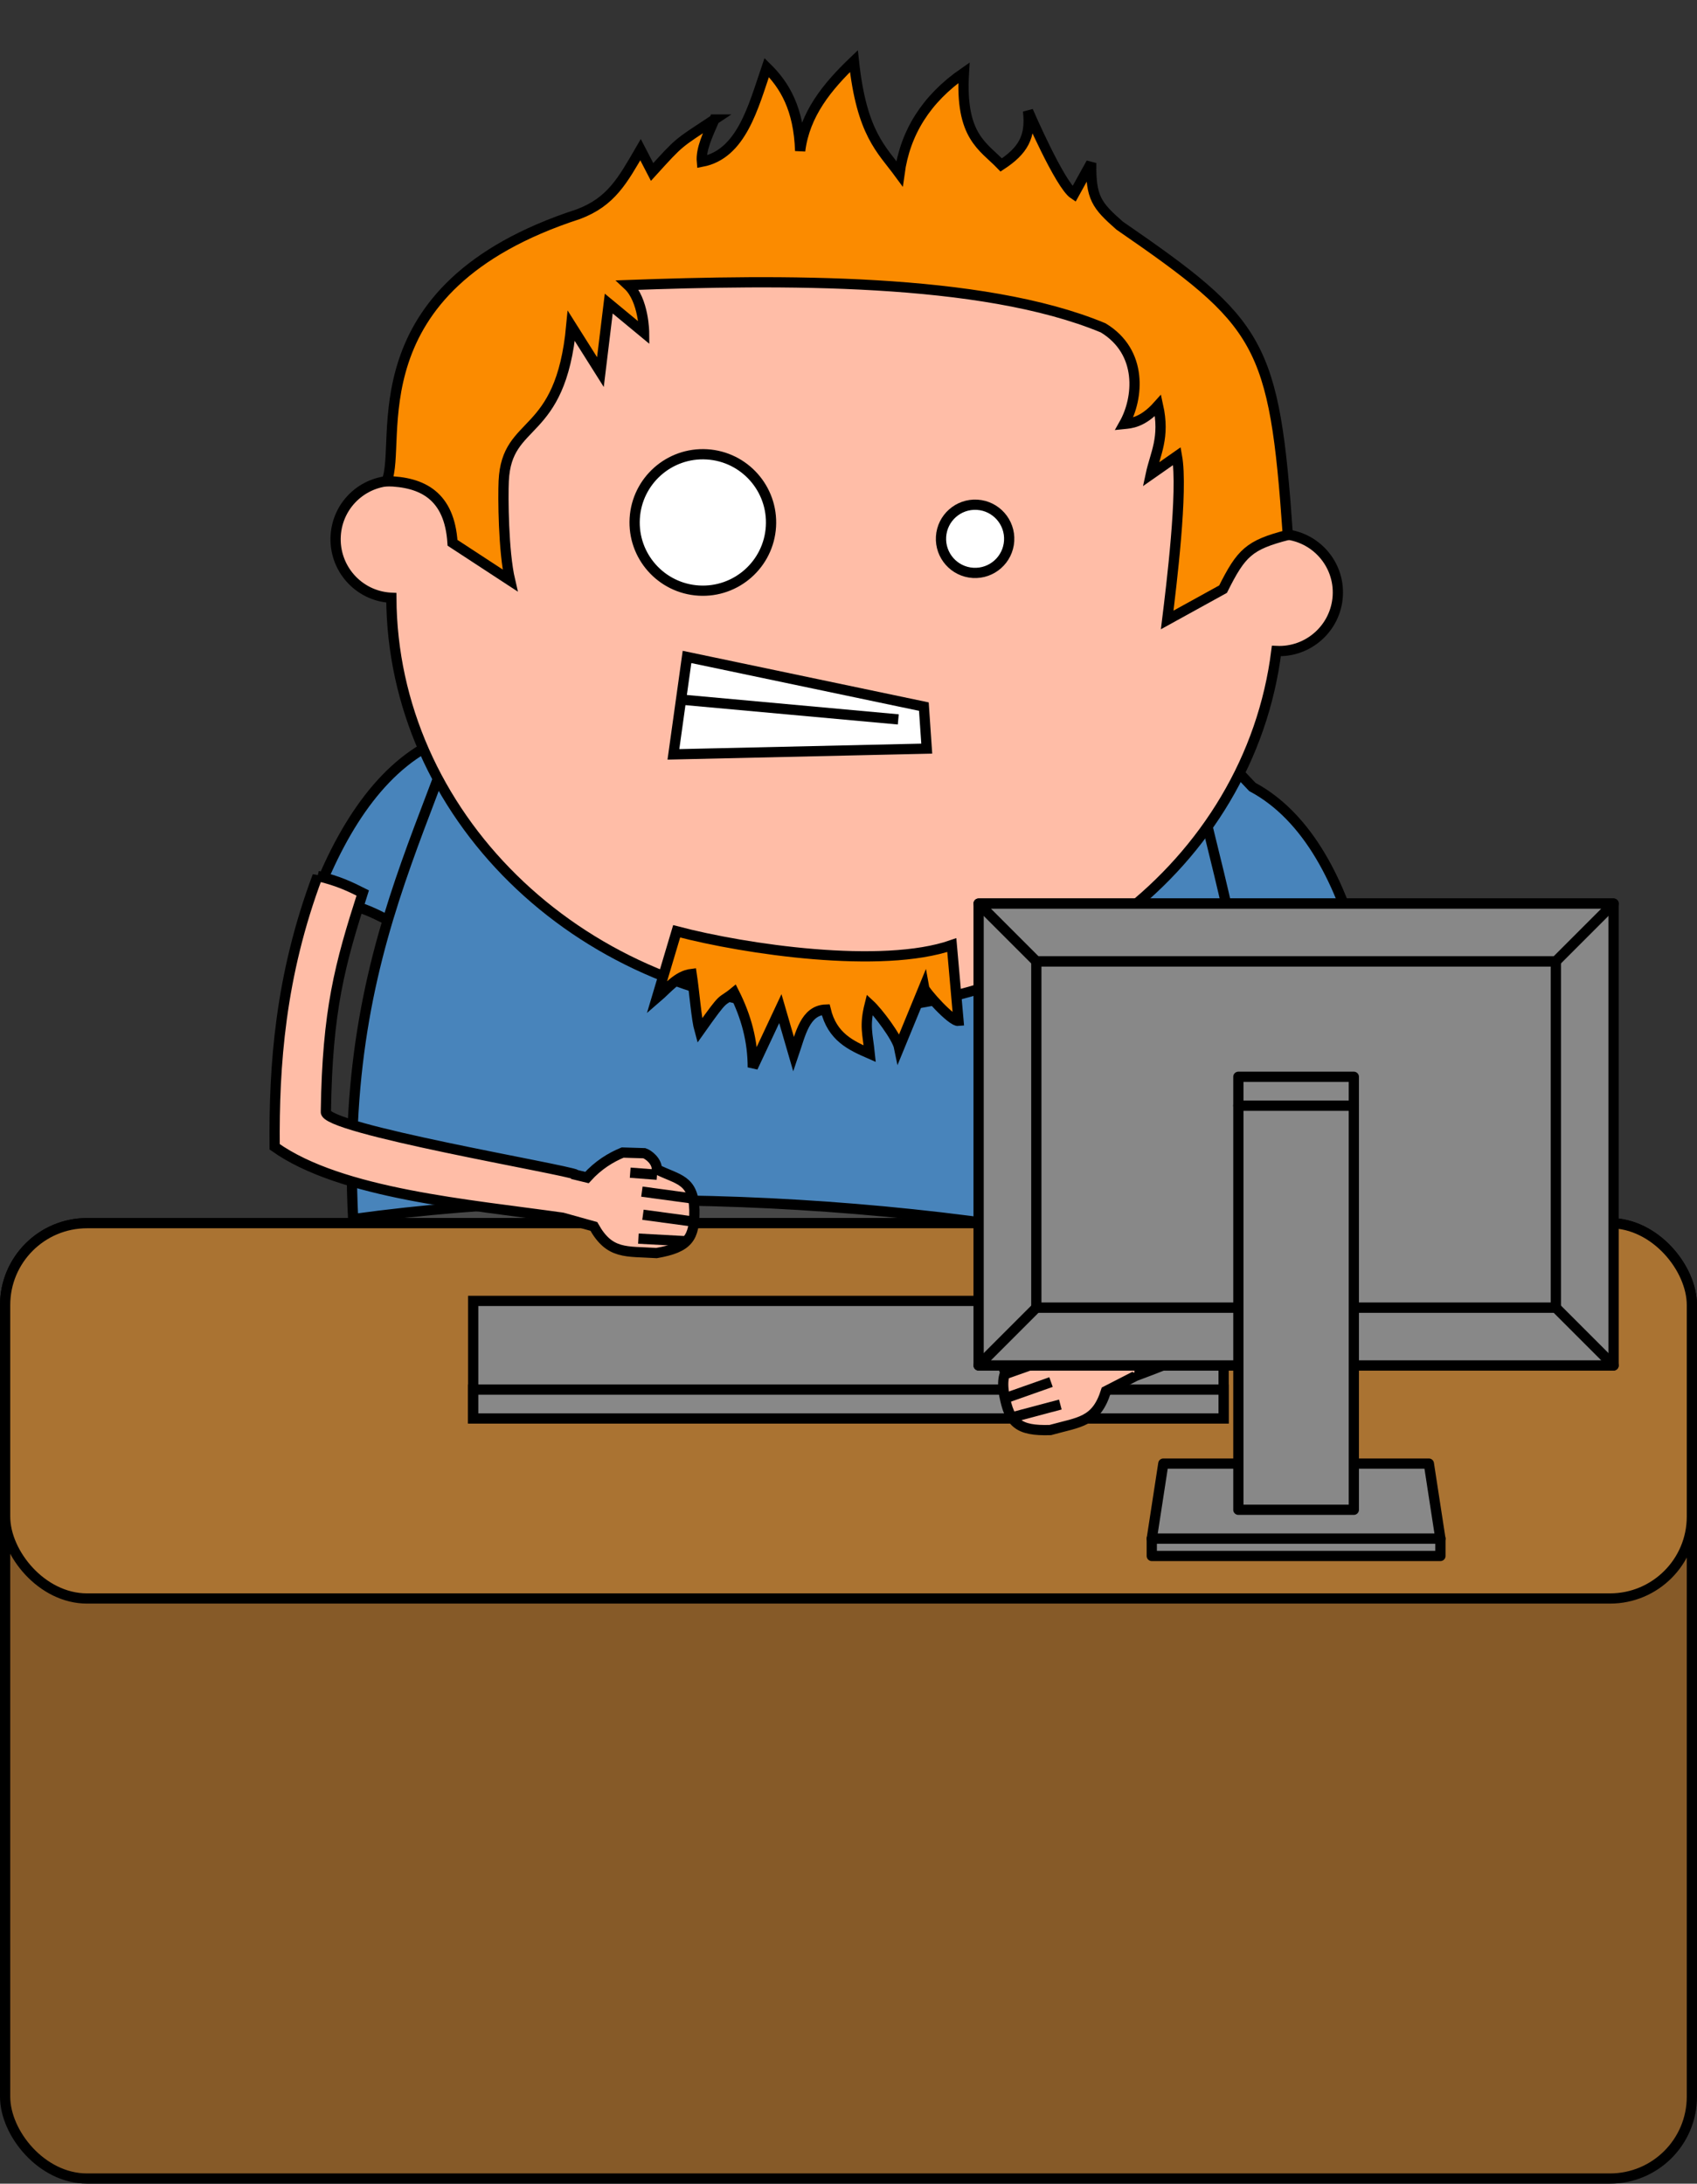 <?xml version="1.0" encoding="UTF-8" standalone="no"?>
<!-- Created with Inkscape (http://www.inkscape.org/) -->

<svg
   xmlns:dc="http://purl.org/dc/elements/1.1/"
   xmlns:cc="http://creativecommons.org/ns#"
   xmlns:rdf="http://www.w3.org/1999/02/22-rdf-syntax-ns#"
   xmlns:svg="http://www.w3.org/2000/svg"
   xmlns="http://www.w3.org/2000/svg"
   xmlns:sodipodi="http://sodipodi.sourceforge.net/DTD/sodipodi-0.dtd"
   xmlns:inkscape="http://www.inkscape.org/namespaces/inkscape"
   width="248.707"
   height="319.987"
   id="svg19177"
   version="1.1"
   inkscape:version="0.48.3.1 r9886"
   sodipodi:docname="emp_d_3_4.svg">
  <rect width="100%" height="100%" fill="#333333" stroke="none"/>
  <defs
     id="defs19179" />
  <sodipodi:namedview
     id="base"
     pagecolor="#ffffff"
     bordercolor="#666666"
     borderopacity="1.0"
     inkscape:pageopacity="0.0"
     inkscape:pageshadow="2"
     inkscape:zoom="0.35"
     inkscape:cx="-385.65673"
     inkscape:cy="347.9182"
     inkscape:document-units="px"
     inkscape:current-layer="layer1"
     showgrid="false"
     fit-margin-top="0"
     fit-margin-left="0"
     fit-margin-right="0"
     fit-margin-bottom="0"
     inkscape:window-width="1920"
     inkscape:window-height="1029"
     inkscape:window-x="0"
     inkscape:window-y="26"
     inkscape:window-maximized="1"
     inkscape:object-paths="true"
     inkscape:snap-intersection-paths="true"
     inkscape:object-nodes="true"
     inkscape:snap-smooth-nodes="true"
     inkscape:snap-midpoints="true"
     inkscape:snap-object-midpoints="true"
     inkscape:snap-center="true"
     inkscape:snap-page="true"
     inkscape:snap-bbox="true"
     inkscape:bbox-paths="true"
     inkscape:bbox-nodes="true"
     inkscape:snap-bbox-edge-midpoints="true"
     inkscape:snap-bbox-midpoints="true"
     inkscape:snap-nodes="false">
    <inkscape:grid
       type="xygrid"
       id="grid22230"
       empspacing="5"
       visible="true"
       enabled="true"
       snapvisiblegridlinesonly="true"
       originx="-3685.268px"
       originy="-398.646px" />
  </sodipodi:namedview>
  <g
     inkscape:label="Ebene 1"
     inkscape:groupmode="layer"
     id="layer1"
     transform="translate(-4195.904,-295.203)">
    <path
       sodipodi:nodetypes="ccccscccccc"
       inkscape:connector-curvature="0"
       id="path16145"
       d="m 4377.063,408.001 2.383,2.523 c 8.127,4.35 13.123,14.081 15.967,25.414 -8.915,0.35 -9.346,2.001 -14.906,3.202 0,0 3.918,-2.161 -13.806,-1.052 -7.487,0.469 -9.942,-3.501 -10.273,-8.227 1.253,-4.336 2.326,-8.969 3.056,-14.342 0,-0.01 0,-0.021 -0.06,0.967 l 4.317,-9.288 13.32,0.804 z"
       style="fill:#4884bb;fill-opacity:1;stroke:#000000;stroke-width:1.5;stroke-opacity:1" />
    <path
       style="fill:#4884bb;fill-opacity:1;stroke:#000000;stroke-width:1.5;stroke-opacity:1"
       d="m 4263.737,401.163 -2.67,2.218 c -8.59,3.341 -14.72,12.401 -18.907,23.31 8.809,1.419 9.038,3.11 14.414,4.971 0,0 -3.63,-2.617 13.832,0.616 7.376,1.365 10.291,-2.28 11.188,-6.933 -0.723,-4.455 -1.231,-9.183 -1.31,-14.605 0,-0.01 0,-0.021 0,-0.031 l -3.229,-8.742 -13.32,-0.804 z"
       id="path16147"
       inkscape:connector-curvature="0"
       sodipodi:nodetypes="ccccscccccc" />
    <g
       transform="matrix(0.998,0.06,-0.06,0.998,-12062.822,522.546)"
       id="g16149">
      <path
         sodipodi:nodetypes="ccccc"
         inkscape:connector-curvature="0"
         id="path16151"
         d="m 16401.387,-984.638 -12,0 c -0.948,3.511 -2.458,6.708 -2,11 17.264,6.44 27,5 28,4 -1,-8 -12,-13 -14,-15 z"
         style="fill:#cccccf;fill-opacity:1;stroke:#000000;stroke-width:1.5;stroke-opacity:1" />
      <path
         style="fill:#cccccf;fill-opacity:1;stroke:#000000;stroke-width:1.5;stroke-opacity:1"
         d="m 16291.387,-984.638 12,0 c 0.948,3.511 2.458,6.708 2,11 -17.264,6.44 -27,5 -28,4 1,-8 12,-13 14,-15 z"
         id="path16153"
         inkscape:connector-curvature="0"
         sodipodi:nodetypes="ccccc" />
      <path
         id="path16155"
         d="m 16284.387,-1048.625 0,15 c -1.993,15.935 0.269,32.721 5,50 5.033,3.258 13.979,1.496 15,0 -2.919,-14.634 -4.146,-25.202 -3.219,-35 l 0.03,0 c 25.047,-5 70.119,-5 90.156,0 l 0.25,0 c 0.928,9.798 -0.299,20.366 -3.218,35 1.021,1.496 9.966,3.258 15,0 4.73,-17.279 6.992,-34.065 5,-50 l 0,-15 -124,0 z"
         style="fill:#474747;fill-opacity:1;stroke:#000000;stroke-width:1.5;stroke-opacity:1"
         inkscape:connector-curvature="0" />
      <path
         style="fill:#4884bb;fill-opacity:1;stroke:#000000;stroke-width:1.5;stroke-opacity:1"
         d="m 16296.61,-1122.531 99.777,0 c 2.316,30.657 20,49.894 15,94.894 -40,-8 -90,-8 -130,0 -5,-45 12.342,-63.452 15.223,-94.894 z"
         id="path16157"
         inkscape:connector-curvature="0"
         sodipodi:nodetypes="ccccc" />
      <path
         style="fill:#ffbda7;fill-opacity:1;stroke:#000000;stroke-width:1.5;stroke-opacity:1"
         d="m 16346.509,-1182.625 c -30.991,0 -56.896,19.975 -63.469,46.75 -0.532,-0.103 -1.095,-0.156 -1.656,-0.156 -4.743,0 -8.563,3.82 -8.563,8.562 0,4.742 3.82,8.594 8.563,8.594 0.04,0 0.08,6e-4 0.125,0 2.046,31.494 30.372,56.437 65,56.437 34.627,0 62.922,-24.944 64.968,-56.437 4.699,-0.051 8.5,-3.883 8.5,-8.594 0,-4.742 -3.851,-8.562 -8.593,-8.562 -0.484,0 -0.945,0.048 -1.407,0.125 -6.583,-26.762 -32.488,-46.719 -63.468,-46.719 z"
         id="path16159"
         inkscape:connector-curvature="0" />
      <path
         sodipodi:nodetypes="ccccc"
         inkscape:connector-curvature="0"
         id="path16266"
         d="m 16325.293,-1112.82 35.094,5.183 0.791,6.121 -37.018,3.069 z"
         style="fill:#ffffff;fill-opacity:1;stroke:#000000;stroke-width:1.5;stroke-linecap:butt;stroke-linejoin:miter;stroke-opacity:1" />
      <path
         style="fill:none;stroke:#000000;stroke-width:1.5;stroke-linecap:butt;stroke-linejoin:miter;stroke-opacity:1"
         d="m 16324.797,-1106.526 31.96,0.986"
         id="path16161"
         inkscape:connector-curvature="0"
         sodipodi:nodetypes="cc" />
      <path
         style="fill:#fb8b00;fill-opacity:1;stroke:#000000;stroke-width:1.5;stroke-linecap:butt;stroke-linejoin:miter;stroke-opacity:1"
         d="m 16324.574,-1191.682 c -5.238,3.932 -4.772,3.392 -8.655,8.219 l -1.888,-3.163 c -2.346,4.665 -3.835,7.887 -8.519,9.979 -32.553,12.78 -23.613,35.113 -25.727,40.755 5.275,-0.214 9.337,1.577 10.194,8.436 l 8.75,5 c -1.248,-4.202 -1.771,-12.21 -1.803,-14.489 -0.128,-9.312 7.961,-6.475 8.521,-23.292 l 4.67,6.505 0.616,-10.098 5.433,3.969 c 0,0 -0.317,-4.805 -2.782,-6.844 21.927,-2.119 51.608,-4.284 69.914,2.083 6.064,3.194 5.788,10.019 3.909,13.869 0.853,-0.14 2.662,-0.282 4.799,-2.996 1.327,4.653 0.01,7.037 -0.462,10.15 l 3.673,-2.913 c 1.218,4.997 0.314,19.14 0.01,24.057 l 7.906,-5 c 2.351,-5.5 3.419,-6.691 9,-8.5 -3.666,-28.183 -5.775,-30.752 -27.336,-43.778 -3.554,-2.772 -4.464,-3.796 -4.704,-8.911 l -2.256,4.72 c -2.14,-1.238 -7.446,-11.767 -7.446,-11.767 0.676,3.772 -0.395,5.846 -3.448,8.126 -2.838,-2.61 -6.274,-3.799 -6.268,-13.162 -5.302,4.167 -8.088,9.301 -8.541,15.333 -2.843,-3.426 -5.887,-5.509 -7.661,-16.063 -3.67,3.953 -6.73,8.178 -7.075,13.608 -0.572,-6.139 -2.83,-9.47 -5.627,-11.903 -1.626,5.917 -2.938,12.904 -8.659,14.355 -0.281,-1.839 0.667,-4.087 1.461,-6.285 z"
         id="path16163"
         inkscape:connector-curvature="0"
         sodipodi:nodetypes="cccccccscccccccccccccccccccccccccc" />
      <path
         sodipodi:type="arc"
         style="fill:#ffffff;fill-opacity:1;stroke:#000000;stroke-width:3.334;stroke-miterlimit:4;stroke-opacity:1;stroke-dasharray:none"
         id="path16165"
         sodipodi:cx="873.78198"
         sodipodi:cy="95.242645"
         sodipodi:rx="11.111678"
         sodipodi:ry="11.111678"
         d="m 884.894,95.243 c 0,6.137 -4.975,11.112 -11.112,11.112 -6.137,0 -11.112,-4.975 -11.112,-11.112 0,-6.137 4.975,-11.112 11.112,-11.112 6.137,0 11.112,4.975 11.112,11.112 z"
         transform="matrix(0.45,0,0,0.45,15973.205,-1175.495)" />
      <path
         sodipodi:type="arc"
         style="fill:#ffffff;fill-opacity:1;stroke:#000000;stroke-width:1.667;stroke-miterlimit:4;stroke-opacity:1;stroke-dasharray:none"
         id="path16167"
         sodipodi:cx="873.78198"
         sodipodi:cy="95.242645"
         sodipodi:rx="11.111678"
         sodipodi:ry="11.111678"
         d="m 884.894,95.243 c 0,6.137 -4.975,11.112 -11.112,11.112 -6.137,0 -11.112,-4.975 -11.112,-11.112 0,-6.137 4.975,-11.112 11.112,-11.112 6.137,0 11.112,4.975 11.112,11.112 z"
         transform="matrix(0.9,0,0,0.9,15540.023,-1218.352)" />
      <path
         inkscape:connector-curvature="0"
         id="path16169"
         d="m 16323.877,-1062.696 c 1.522,-1.474 2.811,-3.414 4.883,-3.788 0.588,2.752 1.082,6.542 1.669,8.233 3.568,-5.744 2.716,-4.064 4.698,-5.897 2.001,3.434 3.166,6.92 3.4,10.796 l 3.516,-8.839 2.344,6.566 0,0 c 0.833,-3.029 1.297,-6.525 4.297,-6.819 1.199,3.947 4.008,5.022 6.836,6.061 -0.48,-2.923 -1.043,-3.976 -0.436,-7.197 1.263,1.034 4.292,4.553 4.687,6.047 l 3.088,-9.019 c 0.132,0.574 4.35,4.771 5.363,4.596 l -1.649,-11.035 c -10.013,4.165 -30.144,2.452 -40.381,0.401 z"
         style="fill:#fb8b00;fill-opacity:1;stroke:#000000;stroke-width:1.5;stroke-linecap:butt;stroke-linejoin:miter;stroke-opacity:1"
         sodipodi:nodetypes="ccccccccccccccccc" />
    </g>
    <g
       transform="translate(-12086.142,1502.078)"
       id="g16171">
      <rect
         style="fill:#865a28;fill-opacity:1;stroke:#000000;stroke-width:1.5;stroke-linecap:round;stroke-linejoin:round;stroke-miterlimit:4;stroke-opacity:1;stroke-dasharray:none"
         id="rect16173"
         width="247.207"
         height="140"
         x="16282.796"
         y="-1027.638"
         rx="12"
         ry="12" />
      <rect
         rx="12"
         y="-1027.638"
         x="16282.796"
         height="55"
         width="247.207"
         id="rect16175"
         style="fill:#aa7332;fill-opacity:1;stroke:#000000;stroke-width:1.5;stroke-linecap:round;stroke-linejoin:round;stroke-miterlimit:4;stroke-opacity:1;stroke-dasharray:none"
         ry="12" />
      <g
         id="g16177"
         transform="translate(6410.003,-570)">
        <g
           transform="matrix(0.846,0,0,0.846,10021.763,-3112.834)"
           style="fill:#666666;fill-opacity:1;stroke:#000000;stroke-width:1.774;stroke-opacity:1"
           id="g16179">
          <rect
             style="fill:#888888;fill-opacity:1;stroke:#000000;stroke-width:1.774;stroke-opacity:1"
             id="rect16181"
             width="130"
             height="20.365"
             x="-95"
             y="3151.997" />
          <rect
             y="3167.362"
             x="-95"
             height="5"
             width="130"
             id="rect16183"
             style="fill:#888888;fill-opacity:1;stroke:#000000;stroke-width:1.774;stroke-opacity:1" />
        </g>
      </g>
    </g>
    <g
       transform="matrix(-0.998,-0.06,-0.06,0.998,20630.45,2495.268)"
       id="g16199">
      <path
         inkscape:connector-curvature="0"
         id="path16201"
         transform="translate(2346.79,402.656)"
         d="m 13986.656,-1479.875 c -4.619,14.989 -4.72,28.141 -3.906,40 10.04,7.403 20.922,13.389 32.375,18.438 l 0.25,-0.375 -0.125,0.438 4.125,2.438 c 1.161,4.642 3.591,4.742 7.813,6.188 4.741,0.436 6.007,-0.718 7.031,-4.688 1.046,-4.379 -1.173,-4.859 -3.75,-7.156 0.325,-1.164 -0.614,-2.413 -1.157,-2.781 l -3.062,-0.906 c -1.857,0.239 -3.902,1.091 -6,2.437 l -1.594,-0.781 c -0.01,0 -0.162,-0.082 -0.187,-0.094 -1.487,-0.696 -28.916,-16.247 -28.531,-18.75 -0.675,-14.879 0.735,-21.618 3.468,-32.312 -1.825,-0.778 -3.524,-1.519 -6.75,-2.094 z"
         style="fill:#ffbda7;fill-opacity:1;stroke:#000000;stroke-width:1.5;stroke-opacity:1" />
      <g
         transform="matrix(0.364,-0.736,0.736,0.364,15484.609,277.958)"
         id="g16203"
         style="stroke:#000000;stroke-width:1.827;stroke-opacity:1">
        <path
           inkscape:connector-curvature="0"
           id="path16205"
           d="m 1901.081,268.337 0.569,4.772"
           style="fill:none;stroke:#000000;stroke-width:1.827;stroke-linecap:butt;stroke-linejoin:miter;stroke-opacity:1"
           sodipodi:nodetypes="cc" />
        <path
           style="fill:none;stroke:#000000;stroke-width:1.827;stroke-linecap:butt;stroke-linejoin:miter;stroke-opacity:1"
           d="m 1889.806,272.05 1.238,8.797"
           id="path16207"
           inkscape:connector-curvature="0"
           sodipodi:nodetypes="cc" />
        <path
           inkscape:connector-curvature="0"
           id="path16209"
           d="m 1894.148,272.024 0.527,8.781"
           style="fill:none;stroke:#000000;stroke-width:1.827;stroke-linecap:butt;stroke-linejoin:miter;stroke-opacity:1"
           sodipodi:nodetypes="cc" />
        <path
           sodipodi:nodetypes="cc"
           style="fill:none;stroke:#000000;stroke-width:1.827;stroke-linecap:butt;stroke-linejoin:miter;stroke-opacity:1"
           d="m 1898.163,271.039 0.527,8.781"
           id="path16211"
           inkscape:connector-curvature="0" />
      </g>
    </g>
    <g
       style="stroke:#000000;stroke-width:1.774;stroke-opacity:1"
       transform="matrix(0.846,0,0,0.846,4411.235,-2175.837)"
       id="g16213">
      <rect
         y="3077.362"
         x="-85"
         height="80"
         width="110"
         id="rect16215"
         style="fill:#888888;fill-opacity:1;stroke:#000000;stroke-width:1.774;stroke-linecap:round;stroke-linejoin:round;stroke-miterlimit:4;stroke-opacity:1;stroke-dasharray:none" />
      <path
         style="fill:#888888;fill-opacity:1;stroke:#000000;stroke-width:1.774;stroke-linecap:round;stroke-linejoin:round;stroke-miterlimit:4;stroke-opacity:1"
         d="m -53,3174.362 46,0 2,13 -50,0 z"
         id="path16217"
         inkscape:connector-curvature="0"
         sodipodi:nodetypes="ccccc" />
      <rect
         style="fill:#888888;fill-opacity:1;stroke:#000000;stroke-width:1.774;stroke-linecap:round;stroke-linejoin:round;stroke-miterlimit:4;stroke-opacity:1;stroke-dasharray:none"
         id="rect16219"
         width="90"
         height="60.001"
         x="-75"
         y="3087.362" />
      <path
         sodipodi:nodetypes="ccccc"
         inkscape:connector-curvature="0"
         id="path16221"
         d="m -85,3157.362 110,0 -10,-10 -90,0 z"
         style="fill:#888888;fill-opacity:1;stroke:#000000;stroke-width:1.774;stroke-linecap:round;stroke-linejoin:round;stroke-miterlimit:4;stroke-opacity:1" />
      <rect
         style="fill:#888888;fill-opacity:1;stroke:#000000;stroke-width:1.774;stroke-linecap:round;stroke-linejoin:round;stroke-miterlimit:4;stroke-opacity:1;stroke-dasharray:none"
         id="rect16223"
         width="20"
         height="70"
         x="-40"
         y="3112.362" />
      <rect
         y="-3112.362"
         x="-40"
         height="5"
         width="20"
         id="rect16225"
         style="fill:#888888;fill-opacity:1;stroke:#000000;stroke-width:1.774;stroke-linecap:round;stroke-linejoin:round;stroke-miterlimit:4;stroke-opacity:1;stroke-dasharray:none"
         transform="scale(1,-1)" />
      <path
         style="fill:#888888;fill-opacity:1;stroke:#000000;stroke-width:1.774;stroke-linecap:round;stroke-linejoin:round;stroke-miterlimit:4;stroke-opacity:1"
         d="m -85,3077.362 110,0 -10,10 -90,0 z"
         id="path16227"
         inkscape:connector-curvature="0"
         sodipodi:nodetypes="ccccc" />
      <rect
         style="fill:#888888;fill-opacity:1;stroke:#000000;stroke-width:1.774;stroke-linecap:round;stroke-linejoin:round;stroke-miterlimit:4;stroke-opacity:1;stroke-dasharray:none"
         id="rect16229"
         width="50"
         height="3"
         x="-55"
         y="-3190.362"
         transform="scale(1,-1)" />
    </g>
    <g
       transform="matrix(0.998,0.06,-0.06,0.998,-13460.28,438.222)"
       id="g16247">
      <g
         transform="translate(1340,0)"
         id="g16249">
        <path
           style="fill:#ffbda7;fill-opacity:1;stroke:#000000;stroke-width:1.5;stroke-opacity:1"
           d="m 15366.656,-1471.875 c -4.619,14.989 -4.72,28.141 -3.906,40 10.147,6.324 28.994,6.724 42.75,7.844 l 4.656,1 c 2.582,4.029 4.945,3.321 9.406,3.344 4.633,-1.099 5.453,-2.568 5.157,-6.656 -0.406,-4.484 -2.668,-4.239 -5.844,-5.594 -0.06,-1.207 -1.337,-2.074 -1.969,-2.25 l -3.187,0.094 c -1.684,0.819 -3.441,2.023 -5,3.969 l -1.563,-0.281 0,-0.031 c -1.487,-0.696 -37.604,-4.528 -37.218,-7.031 -0.675,-14.879 0.735,-21.618 3.468,-32.312 -1.825,-0.778 -3.524,-1.519 -6.75,-2.094 z"
           transform="translate(966.79,394.656)"
           id="path16251"
           inkscape:connector-curvature="0" />
      </g>
      <g
         transform="matrix(0.11,-0.813,0.813,0.11,17294.519,479.503)"
         id="g16253"
         style="stroke:#000000;stroke-width:1.827;stroke-opacity:1">
        <path
           inkscape:connector-curvature="0"
           id="path16257"
           d="m 1901.081,268.337 0.569,4.772"
           style="fill:none;stroke:#000000;stroke-width:1.827;stroke-linecap:butt;stroke-linejoin:miter;stroke-opacity:1"
           sodipodi:nodetypes="cc" />
        <path
           style="fill:none;stroke:#000000;stroke-width:1.827;stroke-linecap:butt;stroke-linejoin:miter;stroke-opacity:1"
           d="m 1889.806,272.05 1.238,8.797"
           id="path16259"
           inkscape:connector-curvature="0"
           sodipodi:nodetypes="cc" />
        <path
           inkscape:connector-curvature="0"
           id="path16261"
           d="m 1894.148,272.024 0.527,8.781"
           style="fill:none;stroke:#000000;stroke-width:1.827;stroke-linecap:butt;stroke-linejoin:miter;stroke-opacity:1"
           sodipodi:nodetypes="cc" />
        <path
           sodipodi:nodetypes="cc"
           style="fill:none;stroke:#000000;stroke-width:1.827;stroke-linecap:butt;stroke-linejoin:miter;stroke-opacity:1"
           d="m 1898.163,271.039 0.527,8.781"
           id="path16263"
           inkscape:connector-curvature="0" />
      </g>
    </g>
  </g>
</svg>
